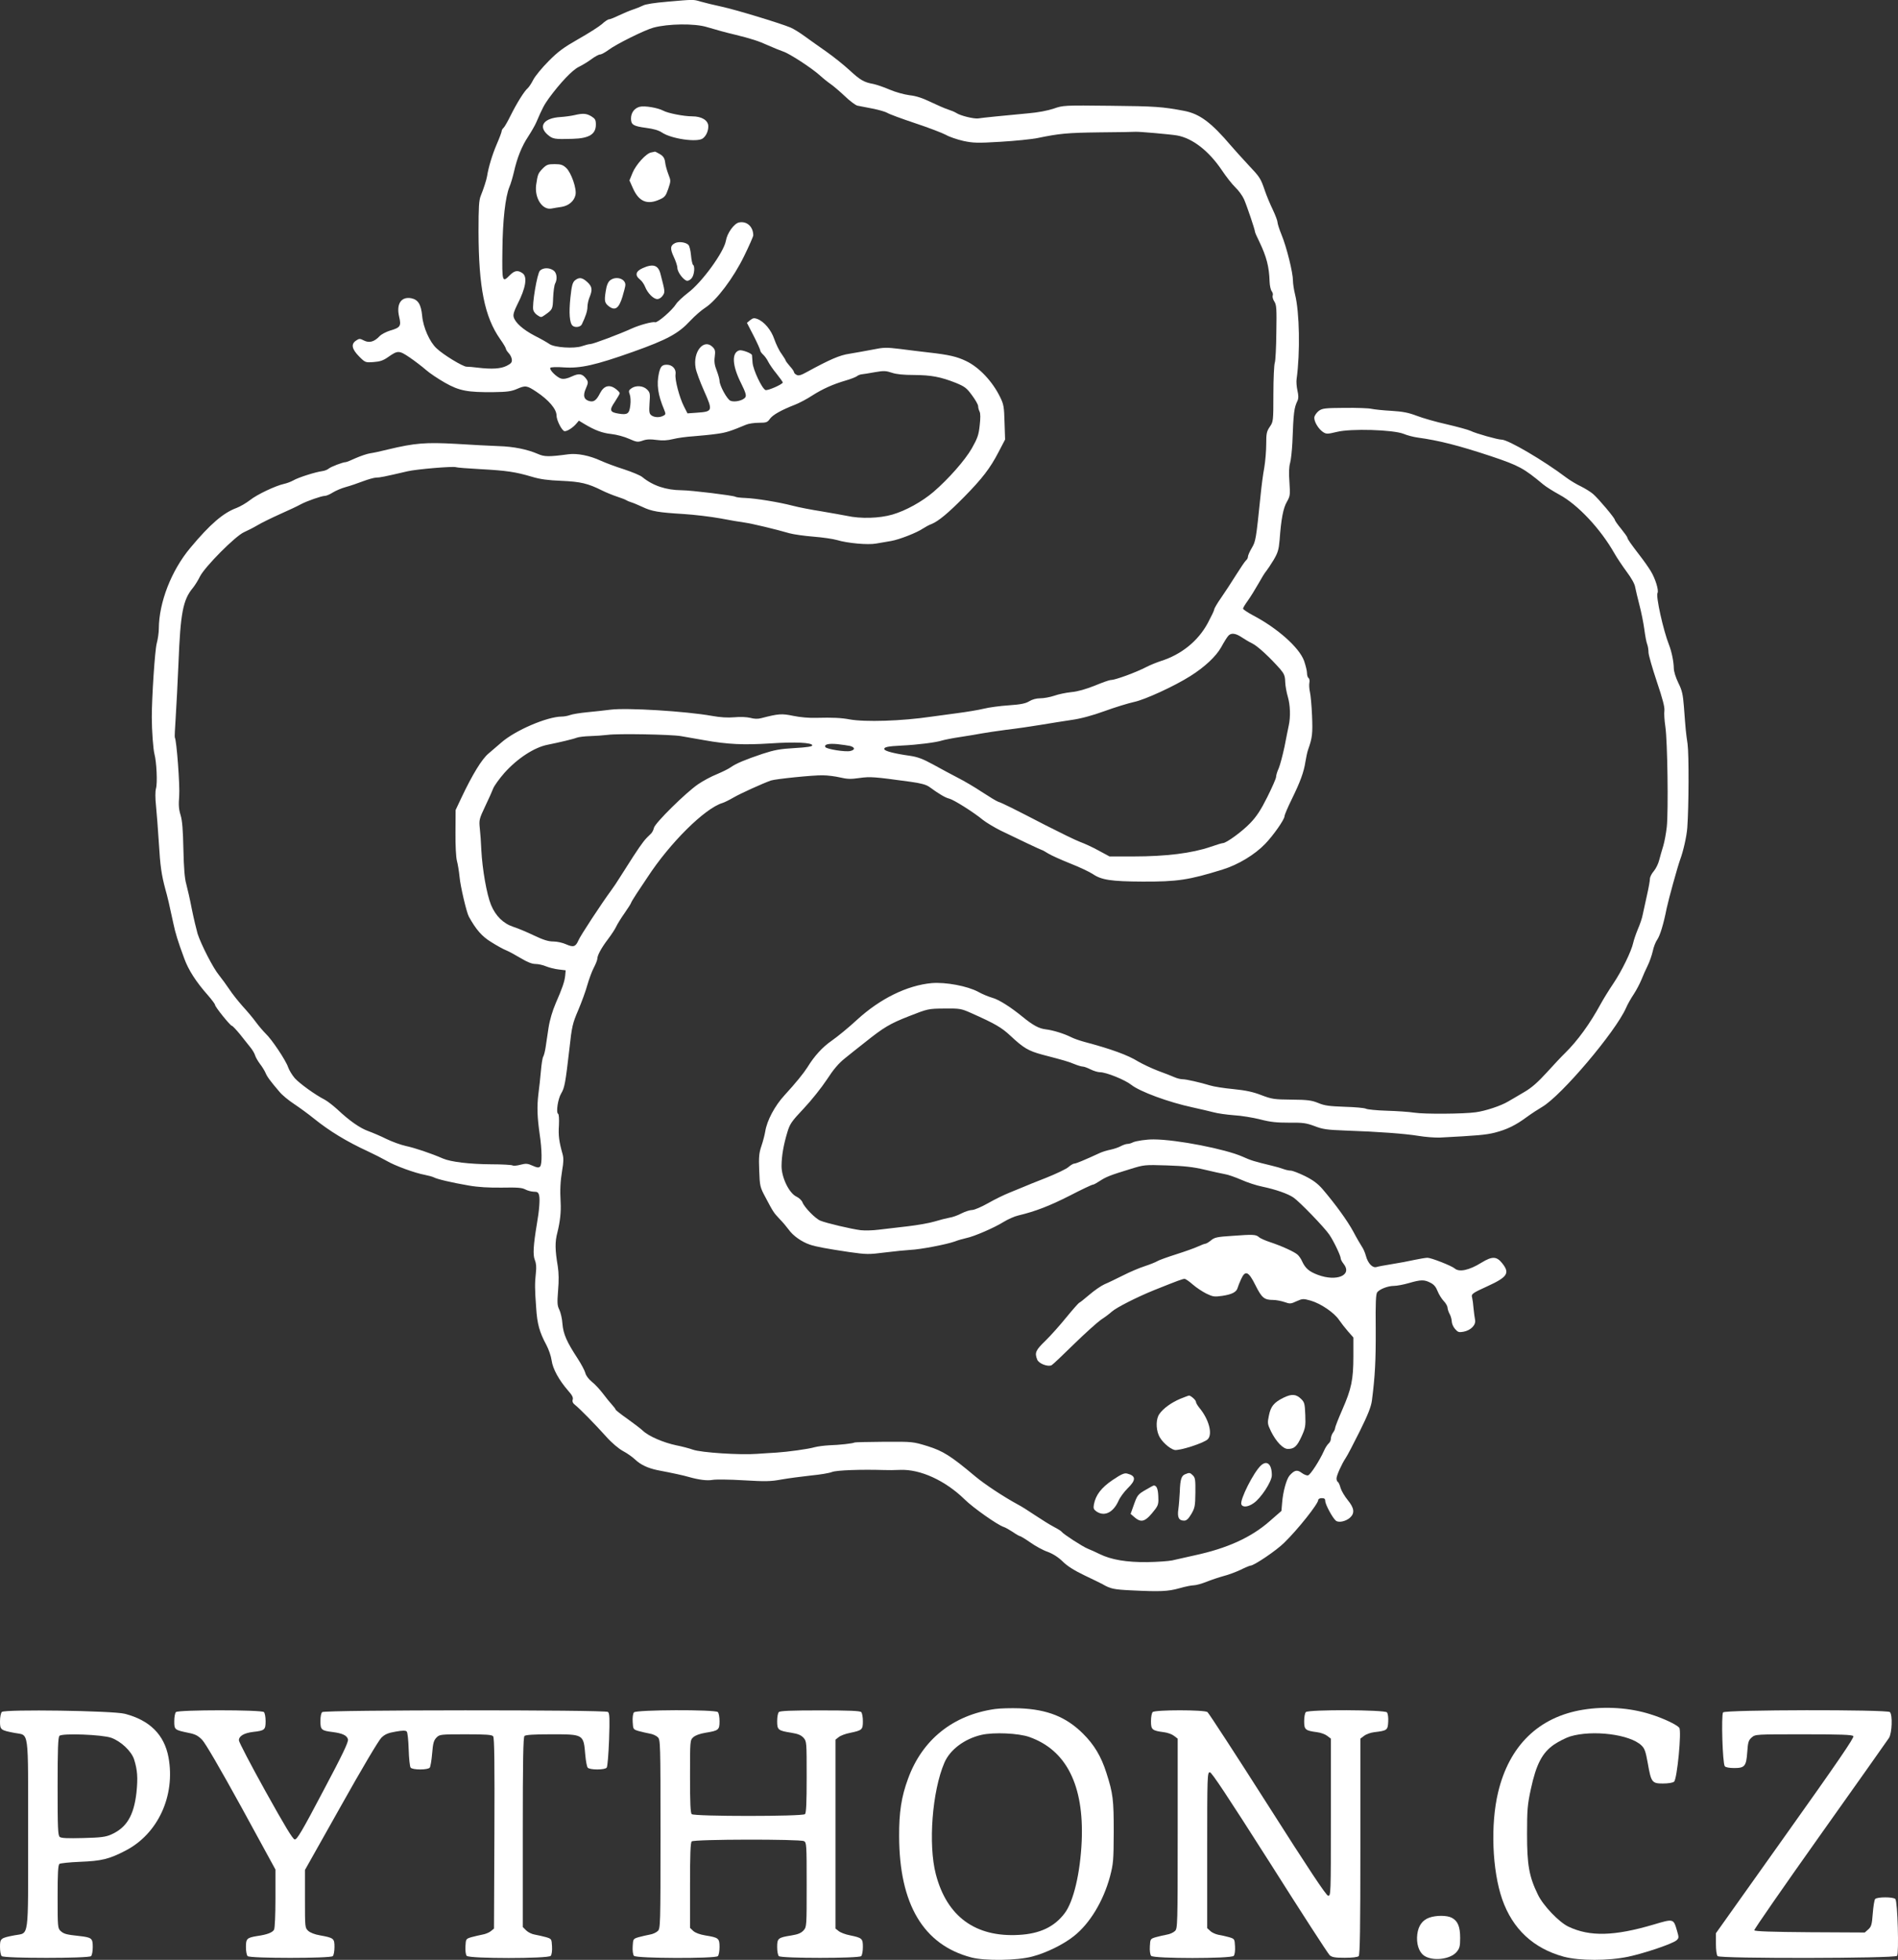 <?xml version="1.0" standalone="no"?>
<!DOCTYPE svg PUBLIC "-//W3C//DTD SVG 20010904//EN"
 "http://www.w3.org/TR/2001/REC-SVG-20010904/DTD/svg10.dtd">
<svg version="1.0" xmlns="http://www.w3.org/2000/svg"
 width="1350.555pt" height="1394.217pt" viewBox="0 0 1350.555 1394.217"
 preserveAspectRatio="xMidYMid meet">
<rect x="0" y="0" width="1350.555" height="1394.217" fill="#333333" stroke="none"/>
<g transform="translate(-144,1536.759) scale(0.1,-0.1)"
fill="#ffffff" stroke="none">
<path d="M6185 15355 c-85 -7 -152 -17 -170 -27 -16 -8 -48 -21 -70 -28 -22
-7 -67 -26 -99 -41 -33 -16 -65 -29 -73 -29 -7 0 -30 -15 -50 -34 -21 -18 -96
-66 -167 -106 -105 -60 -144 -88 -213 -158 -46 -46 -95 -106 -108 -131 -13
-26 -31 -53 -40 -61 -24 -20 -77 -105 -121 -193 -21 -43 -44 -83 -51 -89 -7
-6 -13 -16 -13 -22 0 -7 -16 -50 -36 -96 -32 -75 -58 -162 -68 -225 -4 -25
-24 -89 -45 -140 -13 -32 -16 -79 -16 -255 1 -396 43 -607 154 -765 23 -32 41
-63 41 -69 0 -5 9 -19 20 -31 11 -11 21 -32 22 -45 2 -20 -5 -29 -37 -45 -42
-21 -105 -25 -205 -13 -30 4 -67 7 -81 7 -26 1 -164 84 -212 130 -49 44 -96
150 -103 231 -8 83 -29 116 -78 126 -72 13 -107 -41 -86 -131 16 -67 9 -78
-64 -99 -28 -9 -62 -26 -75 -40 -38 -40 -73 -50 -111 -31 -29 15 -34 15 -56 0
-38 -25 -31 -60 21 -113 44 -44 45 -44 103 -40 45 3 69 11 103 35 70 49 78 49
155 -3 38 -26 90 -66 115 -88 26 -23 86 -63 135 -91 102 -58 162 -69 347 -67
95 1 127 6 164 22 62 27 71 26 139 -19 89 -59 144 -124 144 -169 0 -35 40
-112 58 -112 20 0 60 26 84 55 l17 20 38 -23 c75 -45 128 -65 193 -72 37 -4
93 -19 126 -34 54 -24 62 -25 97 -13 27 10 55 11 98 5 44 -6 77 -4 118 6 31 8
97 17 146 20 50 4 124 11 165 17 68 9 100 20 208 65 18 8 59 14 92 14 53 0 61
3 79 29 21 28 79 61 179 100 30 12 84 40 120 64 77 49 149 81 241 108 35 10
70 24 78 30 8 7 24 13 36 14 12 1 54 8 93 15 63 11 78 10 120 -4 32 -11 83
-16 158 -16 122 -1 188 -13 297 -56 63 -26 77 -36 115 -88 24 -32 44 -67 44
-78 0 -11 5 -28 10 -38 7 -13 7 -47 1 -99 -7 -68 -16 -92 -56 -163 -48 -84
-166 -218 -273 -310 -81 -69 -196 -133 -292 -161 -93 -27 -226 -31 -325 -9
-27 5 -108 20 -180 32 -71 11 -164 29 -205 40 -100 26 -261 52 -336 55 -34 1
-66 5 -72 9 -15 9 -316 46 -382 46 -111 1 -204 32 -280 94 -14 12 -73 36 -130
55 -58 18 -132 46 -165 61 -80 37 -167 54 -230 46 -141 -19 -172 -18 -217 2
-76 33 -174 53 -281 56 -56 2 -192 9 -302 16 -216 12 -293 6 -485 -40 -47 -12
-103 -24 -125 -27 -22 -3 -68 -19 -103 -34 -34 -16 -67 -29 -72 -29 -20 0
-106 -33 -121 -46 -9 -8 -30 -16 -46 -18 -47 -6 -171 -45 -206 -66 -18 -10
-48 -21 -67 -25 -59 -13 -191 -75 -241 -115 -27 -21 -70 -46 -96 -56 -95 -35
-189 -116 -329 -284 -135 -161 -223 -388 -224 -575 0 -28 -7 -75 -15 -105 -13
-47 -35 -383 -35 -525 0 -95 10 -228 19 -262 15 -56 22 -205 11 -244 -6 -21
-6 -68 0 -124 5 -49 14 -166 20 -260 10 -170 19 -231 47 -335 15 -53 27 -103
57 -244 14 -66 30 -120 77 -247 30 -82 83 -165 167 -260 28 -32 52 -64 52 -70
0 -14 109 -149 120 -149 5 0 31 -28 59 -62 27 -35 61 -76 74 -93 13 -16 28
-41 32 -55 4 -14 20 -41 34 -60 15 -19 33 -48 40 -64 12 -29 32 -56 100 -136
18 -22 65 -61 105 -87 39 -26 102 -72 140 -103 111 -89 230 -162 386 -234 41
-19 100 -49 130 -66 61 -36 202 -87 272 -100 26 -5 55 -13 65 -18 24 -13 126
-37 248 -58 69 -12 143 -16 236 -15 109 2 143 0 167 -13 17 -9 45 -16 61 -16
25 0 32 -5 37 -26 7 -27 1 -109 -16 -204 -25 -151 -29 -219 -15 -254 10 -24
13 -52 8 -93 -8 -75 -8 -114 2 -248 7 -116 24 -175 73 -266 16 -30 33 -79 37
-109 8 -60 52 -140 118 -216 28 -31 37 -49 32 -63 -4 -14 1 -26 17 -38 33 -26
141 -136 221 -225 41 -46 89 -86 120 -103 29 -15 68 -43 87 -61 39 -37 91 -61
159 -75 105 -20 188 -38 221 -48 74 -21 132 -28 171 -21 23 4 122 3 220 -3
155 -9 190 -9 271 6 51 9 145 21 208 28 63 6 131 17 150 25 32 13 209 19 370
14 25 -1 77 -1 115 1 144 6 322 -76 460 -211 61 -60 235 -182 277 -195 13 -4
42 -21 65 -36 23 -16 46 -29 50 -29 5 0 38 -20 74 -45 35 -25 91 -56 124 -67
39 -15 75 -38 107 -69 33 -33 83 -64 156 -99 59 -28 116 -56 127 -62 57 -33
80 -38 205 -44 203 -10 260 -8 342 15 41 12 87 21 102 21 15 0 56 11 91 25 35
14 89 32 122 41 32 8 86 28 120 44 34 17 66 30 71 30 25 0 185 108 240 163 96
93 242 277 242 304 0 7 11 13 25 13 19 0 25 -5 25 -21 0 -24 52 -120 75 -139
20 -17 73 -5 102 22 34 32 29 68 -17 124 -22 27 -45 66 -51 86 -5 20 -14 40
-19 43 -6 3 -10 14 -10 25 0 21 37 103 65 145 12 17 56 102 100 190 59 119 81
175 87 220 22 171 28 282 27 507 -2 192 1 251 11 263 19 23 77 45 119 45 20 0
68 9 106 20 86 25 110 25 154 2 24 -12 39 -30 50 -59 9 -23 29 -55 44 -71 15
-15 27 -37 27 -48 1 -10 7 -30 15 -44 8 -14 14 -37 15 -52 0 -15 10 -39 23
-54 21 -24 28 -26 61 -20 52 10 89 48 82 84 -3 15 -8 52 -11 82 -2 30 -7 64
-10 76 -8 26 0 32 110 82 142 65 160 93 104 163 -40 50 -71 51 -148 4 -87 -54
-158 -69 -190 -41 -22 19 -167 76 -194 76 -12 0 -54 -7 -92 -15 -39 -9 -110
-22 -160 -30 -49 -8 -100 -17 -111 -21 -28 -8 -61 27 -75 80 -6 23 -19 52 -29
66 -9 14 -37 61 -60 105 -42 78 -127 195 -219 303 -34 39 -67 64 -125 93 -43
21 -89 39 -102 39 -12 0 -35 5 -51 11 -15 6 -53 17 -83 24 -128 31 -148 37
-210 65 -120 53 -465 121 -630 122 -50 1 -129 -11 -149 -21 -11 -6 -28 -11
-38 -11 -10 0 -31 -7 -48 -16 -16 -9 -49 -20 -73 -25 -24 -5 -58 -15 -75 -23
-115 -53 -171 -76 -183 -76 -7 0 -26 -11 -42 -25 -16 -14 -88 -48 -158 -76
-71 -28 -142 -56 -159 -64 -16 -7 -61 -25 -100 -41 -38 -15 -108 -49 -155 -76
-46 -26 -97 -48 -112 -48 -16 0 -50 -11 -76 -24 -26 -14 -65 -28 -87 -31 -22
-4 -69 -16 -105 -27 -36 -11 -121 -26 -190 -34 -69 -8 -161 -19 -205 -24 -44
-6 -102 -7 -130 -4 -66 8 -248 51 -288 68 -36 15 -113 94 -127 130 -5 14 -24
32 -43 41 -53 25 -107 138 -106 220 1 72 14 147 41 237 18 60 29 77 117 170
54 57 127 149 164 205 48 74 84 116 129 152 35 28 98 79 142 113 134 107 177
133 315 187 133 52 135 53 250 54 111 1 119 0 191 -32 171 -76 217 -103 280
-162 93 -87 127 -107 226 -134 157 -41 178 -47 226 -66 26 -11 54 -19 63 -19
9 0 33 -9 55 -20 22 -11 52 -20 67 -20 44 0 178 -54 223 -90 61 -48 263 -123
435 -160 55 -12 123 -28 150 -35 28 -8 93 -17 145 -21 52 -3 137 -17 188 -30
73 -19 118 -23 205 -23 98 1 120 -2 180 -24 59 -23 88 -27 220 -32 235 -8 423
-22 521 -38 48 -8 116 -13 150 -12 269 14 328 19 392 35 86 22 148 52 229 112
33 24 82 56 108 71 137 80 521 533 597 704 11 26 36 70 55 98 19 29 43 75 55
104 11 28 31 73 44 99 13 26 29 72 36 102 6 30 21 68 32 83 20 29 45 110 67
222 15 70 77 294 96 347 22 58 47 168 51 228 11 150 12 522 2 595 -12 83 -13
90 -26 265 -7 88 -13 116 -40 170 -19 40 -32 81 -32 105 -1 47 -15 116 -34
165 -41 103 -95 348 -82 369 11 18 -16 104 -48 156 -17 28 -51 76 -76 108 -66
86 -90 120 -90 129 0 5 -20 33 -45 64 -25 30 -45 59 -45 64 0 12 -113 147
-154 183 -17 15 -56 39 -86 54 -30 14 -77 42 -105 63 -160 121 -414 270 -460
270 -28 0 -184 44 -220 62 -16 8 -93 29 -170 47 -77 17 -174 45 -215 61 -58
22 -98 30 -180 35 -58 3 -121 10 -140 14 -19 5 -106 8 -192 7 -142 -1 -159 -3
-185 -22 -15 -12 -29 -32 -31 -45 -3 -29 28 -82 62 -105 24 -15 31 -15 98 1
99 25 401 16 476 -14 26 -11 70 -22 98 -26 154 -21 294 -57 524 -133 199 -67
232 -85 370 -200 19 -16 71 -49 115 -73 132 -71 294 -244 393 -419 17 -30 56
-88 86 -129 34 -45 58 -88 61 -110 4 -20 17 -76 30 -126 13 -49 29 -128 35
-173 6 -46 15 -95 21 -109 5 -13 9 -39 9 -57 0 -17 27 -111 59 -207 42 -124
57 -183 54 -207 -3 -17 0 -69 7 -115 15 -99 22 -600 10 -712 -5 -44 -16 -105
-25 -135 -10 -30 -22 -76 -29 -101 -6 -25 -23 -60 -38 -78 -16 -18 -28 -43
-28 -55 0 -13 -9 -65 -21 -117 -11 -52 -25 -113 -30 -137 -4 -24 -20 -71 -35
-105 -14 -34 -29 -78 -33 -97 -13 -60 -82 -201 -140 -287 -31 -46 -72 -112
-91 -147 -76 -140 -165 -263 -255 -351 -23 -22 -81 -84 -129 -137 -64 -70
-108 -109 -160 -139 -39 -23 -91 -54 -116 -68 -50 -30 -161 -67 -230 -76 -84
-12 -365 -14 -435 -3 -38 6 -128 12 -198 14 -71 2 -137 9 -147 14 -11 6 -79
12 -152 14 -110 4 -143 8 -188 27 -47 19 -75 23 -190 24 -125 1 -141 4 -215
32 -59 23 -111 34 -200 43 -66 6 -140 18 -165 26 -69 21 -169 44 -195 44 -14
0 -39 6 -57 14 -18 8 -71 29 -118 46 -47 18 -110 48 -141 66 -74 46 -192 89
-384 140 -33 9 -76 24 -95 34 -50 25 -128 49 -179 55 -49 6 -90 28 -166 90
-87 71 -170 123 -216 135 -24 7 -69 25 -99 42 -76 41 -230 70 -330 62 -175
-16 -367 -110 -532 -261 -58 -54 -139 -120 -179 -148 -67 -46 -125 -110 -174
-190 -26 -41 -83 -112 -164 -200 -68 -74 -124 -179 -136 -256 -4 -24 -16 -71
-27 -103 -17 -50 -20 -77 -16 -175 4 -112 6 -119 44 -190 56 -106 58 -109 101
-155 22 -22 51 -57 65 -76 31 -44 93 -87 149 -106 41 -15 126 -30 279 -53 128
-18 140 -18 259 -3 64 8 144 16 178 18 71 3 255 38 317 60 22 9 59 19 81 24
55 11 199 73 266 115 31 19 78 40 105 46 121 29 220 67 364 140 85 44 159 79
166 79 6 0 28 12 49 26 44 29 73 41 214 84 103 32 104 32 265 27 121 -4 187
-11 266 -30 58 -14 123 -28 145 -32 22 -3 75 -22 117 -40 42 -19 109 -41 150
-49 95 -20 181 -50 221 -77 43 -29 222 -214 256 -265 31 -45 81 -150 81 -169
0 -7 9 -24 21 -39 63 -80 -50 -128 -185 -77 -61 23 -88 46 -111 96 -7 17 -22
38 -32 47 -23 21 -116 63 -198 90 -33 11 -67 26 -76 34 -22 20 -41 21 -189 10
-110 -7 -128 -11 -153 -32 -16 -13 -34 -24 -40 -24 -6 0 -29 -9 -51 -19 -23
-11 -93 -36 -156 -56 -63 -20 -124 -42 -135 -49 -11 -7 -51 -23 -90 -36 -38
-12 -108 -42 -155 -66 -47 -23 -105 -52 -130 -62 -25 -11 -74 -45 -110 -76
-36 -31 -68 -56 -71 -56 -3 0 -44 -46 -90 -102 -46 -57 -114 -133 -151 -169
-69 -67 -77 -84 -58 -133 11 -29 77 -54 103 -40 9 5 81 73 159 150 79 77 166
155 193 174 28 18 61 43 75 56 33 30 181 105 305 155 170 68 200 79 214 79 7
0 33 -18 58 -40 25 -22 69 -51 97 -65 46 -22 57 -24 112 -16 69 10 102 27 110
56 3 11 14 39 25 63 30 66 53 56 103 -45 44 -88 62 -103 125 -103 21 0 57 -7
81 -15 39 -14 45 -13 86 6 43 19 47 19 101 4 72 -21 167 -86 201 -137 15 -22
44 -59 65 -83 l37 -42 0 -134 c0 -166 -14 -232 -79 -380 -28 -64 -51 -123 -51
-130 0 -8 -7 -23 -15 -33 -8 -11 -15 -30 -15 -42 0 -12 -7 -28 -16 -35 -9 -8
-25 -32 -34 -54 -30 -67 -96 -170 -113 -173 -9 -2 -29 6 -45 18 -32 24 -51 20
-86 -19 -22 -25 -47 -115 -53 -194 l-5 -58 -86 -75 c-132 -115 -300 -191 -532
-241 -63 -14 -135 -30 -160 -36 -25 -5 -103 -11 -175 -12 -147 -2 -259 17
-340 57 -27 13 -65 31 -84 38 -38 15 -176 105 -186 120 -4 6 -28 21 -55 35
-27 14 -85 50 -130 80 -45 30 -102 67 -128 80 -101 55 -235 143 -304 201 -173
145 -227 179 -338 214 -105 32 -105 32 -309 31 -112 -1 -206 -3 -210 -5 -11
-7 -109 -18 -181 -20 -36 -2 -83 -8 -105 -14 -44 -13 -192 -33 -270 -38 -27
-1 -90 -6 -140 -9 -119 -9 -397 9 -455 30 -25 9 -78 23 -119 31 -90 19 -195
64 -236 103 -16 15 -67 54 -112 86 -46 32 -83 62 -83 65 0 4 -11 19 -25 34
-14 15 -43 51 -65 80 -22 29 -57 67 -79 84 -23 19 -42 44 -46 62 -4 16 -28 62
-54 102 -78 119 -103 175 -109 248 -2 36 -13 81 -22 100 -15 30 -16 48 -9 138
6 69 5 124 -2 170 -20 119 -21 174 -3 242 19 76 27 146 23 215 -5 87 -2 148
11 227 10 57 11 86 3 115 -25 89 -31 132 -26 205 2 46 0 79 -6 82 -16 10 -1
107 22 145 24 40 30 71 58 313 18 166 23 185 64 281 24 57 53 136 64 177 12
41 32 97 46 123 14 27 25 55 25 63 0 25 28 77 75 139 25 33 52 74 60 92 8 17
35 61 60 96 25 36 45 68 45 71 0 3 17 32 38 64 21 31 56 84 78 117 161 247
409 492 534 530 14 4 50 22 81 40 48 28 205 99 264 120 32 11 304 39 370 37
33 0 88 -7 122 -15 50 -12 78 -13 139 -4 78 11 107 8 363 -27 74 -10 112 -21
133 -36 67 -49 115 -78 143 -84 32 -8 175 -98 240 -152 23 -18 79 -52 125 -75
123 -60 290 -139 295 -139 3 0 22 -11 43 -24 21 -13 92 -45 157 -71 66 -26
138 -60 162 -76 60 -41 129 -52 353 -53 247 -1 329 11 570 86 110 34 228 105
303 183 57 59 137 173 137 196 0 9 23 63 51 120 61 124 87 195 98 269 5 30 13
69 19 85 30 84 33 115 28 240 -3 72 -10 148 -15 169 -5 22 -7 52 -4 67 3 14 0
30 -6 33 -6 4 -11 20 -11 36 0 16 -10 55 -21 87 -35 95 -190 232 -363 323 -39
21 -71 42 -71 48 0 6 16 32 35 58 19 27 52 80 74 119 21 38 46 79 56 90 9 11
33 47 53 80 30 51 36 73 42 140 11 152 26 229 52 273 23 41 24 48 18 140 -5
66 -3 110 5 137 6 22 13 87 16 145 8 216 12 246 37 298 7 16 7 36 -1 71 -6 27
-9 64 -6 82 26 188 21 474 -11 602 -8 32 -15 77 -15 99 0 56 -45 238 -81 325
-16 39 -29 80 -29 90 0 10 -15 50 -33 88 -19 39 -44 99 -56 134 -31 91 -35 97
-120 187 -42 45 -96 105 -121 134 -142 167 -224 228 -335 249 -152 29 -208 33
-521 36 -334 4 -339 3 -406 -20 -41 -14 -112 -28 -185 -34 -163 -15 -323 -31
-353 -36 -30 -4 -125 19 -154 38 -12 8 -39 19 -61 26 -22 7 -77 31 -123 53
-58 28 -103 43 -150 48 -38 5 -100 22 -142 40 -41 18 -93 35 -115 40 -67 12
-93 27 -169 97 -41 38 -115 97 -166 133 -51 36 -121 85 -155 110 -34 25 -79
53 -101 62 -78 32 -391 127 -489 148 -55 12 -122 28 -149 36 -54 16 -46 16
-241 -1z m285 -180 c67 -20 140 -40 200 -54 114 -28 170 -46 235 -76 39 -17
87 -37 108 -44 46 -15 202 -117 260 -169 23 -21 58 -49 77 -62 19 -13 65 -52
101 -86 36 -35 77 -65 90 -68 13 -3 62 -12 108 -21 46 -9 93 -23 106 -31 12
-8 101 -41 197 -73 97 -32 195 -70 219 -83 24 -14 80 -33 124 -43 71 -15 100
-16 265 -6 102 6 219 18 260 26 160 33 213 38 445 41 132 1 247 3 255 4 22 2
249 -18 295 -26 109 -19 226 -109 319 -247 30 -45 73 -100 96 -122 23 -22 51
-60 62 -85 21 -48 78 -217 78 -231 0 -5 14 -37 31 -71 51 -106 70 -178 73
-284 1 -29 8 -59 15 -68 7 -9 11 -23 7 -31 -3 -9 2 -28 12 -43 15 -23 17 -50
14 -219 -1 -106 -6 -203 -11 -216 -5 -13 -10 -113 -10 -222 0 -195 -1 -198
-26 -234 -22 -33 -25 -47 -25 -122 0 -46 -6 -122 -14 -169 -9 -47 -20 -134
-26 -195 -33 -321 -35 -328 -63 -376 -15 -25 -27 -53 -27 -61 0 -9 -6 -21 -14
-27 -7 -6 -39 -53 -71 -104 -31 -50 -79 -123 -106 -162 -27 -38 -49 -76 -49
-83 0 -7 -21 -50 -46 -97 -69 -128 -188 -224 -334 -270 -30 -10 -75 -28 -100
-41 -79 -41 -224 -94 -257 -94 -9 0 -60 -18 -113 -40 -63 -25 -121 -42 -166
-46 -38 -4 -93 -15 -123 -26 -30 -10 -74 -18 -99 -18 -28 0 -57 -8 -78 -21
-26 -16 -60 -23 -146 -29 -62 -4 -142 -15 -178 -24 -36 -9 -121 -23 -190 -32
-69 -9 -152 -20 -185 -25 -210 -31 -470 -39 -580 -19 -59 11 -120 14 -235 11
-51 -2 -117 4 -165 14 -82 17 -104 16 -227 -16 -26 -7 -51 -6 -80 2 -26 6 -70
8 -113 4 -47 -4 -99 -1 -160 10 -185 33 -605 59 -721 44 -38 -5 -112 -13 -164
-18 -52 -5 -108 -14 -123 -20 -16 -6 -43 -11 -60 -11 -105 -1 -331 -98 -430
-185 -25 -22 -66 -57 -91 -78 -47 -39 -114 -148 -194 -317 l-40 -85 -1 -160
c-1 -92 4 -177 10 -200 6 -22 15 -74 19 -115 6 -68 50 -254 66 -283 51 -92 93
-141 159 -181 38 -24 86 -51 107 -59 20 -8 67 -34 104 -56 47 -28 79 -41 105
-41 20 0 54 -8 75 -17 22 -9 62 -19 89 -22 l50 -6 -3 -35 c-4 -44 -21 -93 -68
-200 -23 -54 -42 -117 -51 -175 -7 -49 -17 -112 -21 -140 -4 -27 -12 -57 -17
-65 -5 -8 -12 -53 -16 -100 -4 -47 -12 -121 -18 -165 -11 -92 -8 -165 9 -285
17 -111 18 -216 3 -231 -10 -10 -22 -8 -53 6 -36 16 -47 17 -86 7 -25 -7 -51
-9 -57 -5 -6 4 -75 8 -152 8 -155 1 -287 17 -343 41 -90 39 -202 76 -263 89
-37 8 -100 31 -141 51 -40 20 -97 44 -127 55 -59 21 -134 73 -221 155 -31 28
-71 59 -90 69 -67 34 -176 113 -212 152 -19 22 -41 58 -48 79 -16 48 -116 198
-160 239 -17 17 -48 53 -68 80 -20 28 -63 79 -96 115 -32 36 -75 90 -95 121
-20 30 -53 75 -73 100 -41 49 -127 217 -152 294 -8 28 -27 106 -41 175 -13 69
-32 150 -40 180 -11 38 -17 113 -20 245 -3 139 -8 205 -20 244 -13 41 -15 73
-10 135 6 71 -18 397 -31 417 -2 4 1 67 6 140 5 74 14 249 20 389 14 358 32
451 103 536 13 16 36 52 50 81 36 70 252 288 314 315 25 11 68 33 95 49 28 17
100 52 162 80 61 27 127 58 146 69 45 24 149 60 172 60 10 0 36 11 56 24 21
13 63 31 93 39 30 8 85 27 122 41 37 14 80 26 94 26 25 0 56 6 223 45 64 15
324 37 345 29 6 -3 85 -9 176 -14 182 -10 246 -19 364 -54 59 -18 115 -25 210
-29 136 -6 188 -18 290 -69 28 -14 75 -33 105 -43 30 -10 60 -21 65 -25 6 -4
21 -11 35 -15 14 -4 50 -19 80 -33 67 -32 113 -40 295 -51 77 -5 194 -19 260
-31 66 -13 145 -26 175 -30 55 -8 218 -47 318 -76 29 -8 106 -19 170 -24 64
-5 140 -16 167 -24 76 -23 222 -36 280 -25 28 5 75 13 105 18 59 10 184 59
228 89 15 10 42 25 61 32 49 20 120 79 233 194 126 128 184 203 243 317 l47
90 -4 122 c-3 110 -6 128 -31 179 -55 113 -150 213 -242 257 -66 32 -123 45
-265 61 -52 6 -144 17 -204 25 -100 12 -117 12 -200 -5 -50 -9 -123 -23 -162
-29 -69 -10 -138 -40 -303 -130 -41 -23 -59 -28 -73 -20 -10 5 -18 14 -18 19
0 5 -13 25 -30 43 -16 19 -30 37 -30 41 0 3 -13 24 -29 47 -17 22 -39 69 -51
103 -22 66 -72 126 -122 145 -22 8 -31 6 -50 -9 l-23 -19 48 -93 c26 -51 47
-98 47 -104 0 -6 9 -19 21 -30 11 -10 27 -32 35 -49 8 -16 34 -55 59 -85 24
-30 44 -58 45 -63 0 -13 -107 -60 -123 -54 -25 10 -88 143 -92 195 -2 26 -4
50 -4 53 -2 14 -73 40 -91 34 -55 -17 -50 -108 13 -233 32 -65 39 -87 31 -100
-15 -24 -78 -38 -107 -25 -24 11 -77 108 -77 142 0 11 -9 43 -20 72 -15 38
-19 63 -14 99 5 40 3 51 -15 69 -63 63 -142 -34 -121 -149 4 -25 31 -98 60
-163 63 -142 62 -147 -48 -155 l-70 -5 -25 49 c-33 65 -66 192 -60 229 6 37
-23 68 -62 68 -34 0 -45 -12 -56 -59 -18 -81 -8 -154 37 -261 12 -30 12 -34
-6 -43 -26 -14 -63 -13 -85 3 -15 12 -17 24 -13 87 5 67 4 75 -18 97 -27 27
-79 31 -111 8 -19 -13 -21 -20 -12 -43 6 -15 8 -50 4 -79 -7 -59 -20 -68 -82
-58 -64 10 -69 24 -28 84 19 29 35 57 35 61 0 5 -12 18 -26 29 -46 36 -86 26
-114 -28 -25 -50 -44 -65 -75 -57 -40 10 -49 39 -26 90 17 39 17 47 5 65 -29
41 -52 45 -104 21 -34 -16 -57 -20 -76 -16 -31 8 -87 63 -78 77 3 5 45 7 97 3
118 -8 224 16 492 111 244 87 323 130 407 221 32 34 80 76 107 93 80 52 200
211 276 367 36 73 65 140 65 147 0 62 -46 104 -102 92 -35 -8 -84 -76 -93
-131 -14 -80 -171 -296 -269 -369 -36 -28 -75 -64 -85 -80 -27 -44 -133 -136
-150 -130 -16 6 -107 -18 -167 -45 -85 -39 -274 -110 -293 -110 -10 0 -37 -7
-60 -15 -55 -19 -195 -10 -231 15 -14 10 -61 37 -105 59 -84 44 -140 94 -150
134 -5 17 4 44 26 88 60 117 74 198 37 223 -33 23 -56 20 -90 -14 -54 -55 -56
-51 -53 178 2 214 21 379 50 450 9 20 23 68 32 106 23 102 56 184 102 253 22
34 48 79 57 100 44 102 55 123 90 172 80 109 167 201 213 223 25 12 66 37 90
55 24 18 52 33 61 33 9 0 37 15 61 33 53 40 256 141 319 158 104 28 293 31
380 4z m3804 -4340 c21 -14 56 -35 79 -46 39 -20 125 -100 197 -182 27 -32 34
-47 35 -90 1 -29 10 -77 19 -107 17 -59 20 -142 6 -205 -5 -22 -18 -89 -30
-150 -13 -60 -31 -129 -41 -153 -11 -23 -19 -51 -19 -62 0 -10 -28 -74 -62
-142 -46 -92 -76 -138 -121 -185 -57 -60 -171 -143 -195 -143 -6 0 -47 -12
-89 -27 -132 -45 -315 -68 -548 -68 l-170 0 -76 41 c-41 23 -102 51 -135 63
-32 12 -142 66 -244 118 -226 117 -308 158 -337 167 -12 4 -63 35 -115 69 -51
34 -129 80 -173 102 -44 23 -123 65 -175 94 -73 40 -111 54 -165 62 -108 15
-178 33 -182 46 -6 16 24 22 127 27 106 5 243 22 284 36 17 5 76 17 131 25 55
8 123 20 150 25 28 5 106 17 175 26 69 8 179 24 245 35 66 11 165 27 220 35
65 9 147 31 235 63 74 27 169 56 210 65 77 16 286 112 400 184 103 65 183 140
220 206 19 35 41 70 49 79 19 24 52 21 95 -8z m-3989 -704 c28 -5 102 -18 166
-29 167 -30 282 -35 469 -23 178 12 300 6 300 -14 0 -8 -38 -14 -125 -19 -104
-6 -143 -13 -229 -41 -125 -42 -189 -69 -227 -96 -15 -11 -60 -33 -98 -49 -38
-15 -98 -47 -133 -71 -88 -60 -308 -277 -315 -311 -3 -15 -13 -34 -22 -42 -43
-40 -58 -59 -125 -161 -39 -61 -84 -131 -99 -155 -15 -25 -41 -63 -57 -85 -70
-95 -221 -325 -234 -357 -20 -46 -36 -51 -88 -28 -24 11 -64 20 -91 20 -35 0
-71 11 -140 44 -50 24 -115 51 -144 60 -72 24 -126 77 -159 156 -31 76 -62
254 -69 390 -2 52 -7 122 -11 156 -6 58 -4 66 38 155 25 52 51 110 58 129 8
19 43 68 79 109 93 104 214 183 310 201 79 16 178 39 206 50 14 5 56 10 93 11
37 1 94 5 127 9 71 10 449 3 520 -9z m1204 -70 c36 -10 37 -28 1 -36 -34 -8
-168 13 -177 28 -11 19 23 27 86 21 36 -4 76 -10 90 -13z"/>
<path d="M5992 14608 c-38 -10 -62 -42 -62 -84 0 -44 17 -54 107 -66 53 -7 89
-17 113 -33 66 -45 252 -72 291 -42 24 18 39 52 39 86 0 42 -46 71 -115 71
-59 0 -172 22 -205 40 -39 21 -134 37 -168 28z"/>
<path d="M5525 14548 c-22 -5 -66 -11 -97 -13 -117 -7 -160 -64 -93 -124 38
-33 49 -35 180 -31 117 3 165 33 165 101 0 34 -5 42 -32 59 -35 21 -60 23
-123 8z"/>
<path d="M6073 14283 c-36 -7 -108 -87 -132 -145 l-22 -54 25 -56 c42 -95 102
-120 191 -79 36 16 43 26 60 75 19 56 19 58 1 104 -10 26 -21 64 -23 85 -4 30
-13 43 -37 58 -17 10 -33 18 -36 18 -3 -1 -15 -4 -27 -6z"/>
<path d="M5301 14168 c-32 -33 -35 -41 -46 -116 -12 -94 44 -180 109 -168 17
3 50 9 73 12 49 8 89 41 98 85 10 43 -30 158 -66 192 -24 22 -38 27 -83 27
-47 0 -57 -4 -85 -32z"/>
<path d="M6243 13638 c-34 -17 -36 -40 -8 -99 14 -30 25 -64 25 -77 0 -31 47
-92 71 -92 10 0 25 10 33 22 17 24 22 83 7 92 -4 3 -11 33 -14 67 -3 34 -11
68 -19 75 -19 19 -69 25 -95 12z"/>
<path d="M6013 13460 c-50 -22 -57 -51 -19 -81 13 -10 29 -33 36 -51 18 -46
60 -88 87 -88 13 0 29 10 39 25 17 26 17 26 -17 157 -16 60 -53 71 -126 38z"/>
<path d="M5282 13442 c-20 -20 -58 -246 -47 -281 3 -12 17 -29 31 -37 22 -15
26 -15 47 0 60 42 60 42 63 126 2 44 8 89 14 100 18 33 12 78 -12 94 -30 21
-74 20 -96 -2z"/>
<path d="M5531 13373 c-17 -15 -23 -37 -32 -121 -12 -112 -6 -184 16 -202 18
-15 56 -9 65 10 27 56 40 95 40 124 0 19 7 50 15 69 22 53 19 76 -16 108 -36
33 -58 36 -88 12z"/>
<path d="M5781 13373 c-15 -12 -25 -37 -31 -78 -11 -70 -8 -84 26 -109 42 -30
68 -11 93 70 11 37 21 75 21 85 0 45 -68 65 -109 32z"/>
<path d="M10574 5425 c-69 -34 -92 -62 -105 -128 -11 -53 -10 -60 15 -112 37
-74 86 -125 120 -125 45 0 65 18 97 88 28 61 30 75 27 154 -3 78 -6 90 -28
112 -37 37 -68 39 -126 11z"/>
<path d="M9839 5417 c-64 -27 -121 -68 -149 -108 -24 -33 -26 -101 -5 -151 17
-42 75 -95 112 -105 33 -8 214 50 238 77 35 38 6 143 -61 223 -13 16 -24 35
-24 42 0 13 -37 45 -50 45 -3 0 -30 -11 -61 -23z"/>
<path d="M10413 4943 c-52 -47 -152 -245 -140 -277 9 -23 47 -20 87 8 52 35
130 154 130 199 0 78 -34 109 -77 70z"/>
<path d="M9357 4839 c-80 -54 -120 -106 -133 -173 -5 -28 -2 -36 17 -50 57
-40 121 -9 159 77 10 23 39 62 64 87 61 59 60 89 -4 105 -20 5 -42 -5 -103
-46z"/>
<path d="M9873 4880 c-27 -11 -35 -37 -38 -125 -2 -38 -6 -94 -10 -122 -9 -60
3 -83 41 -83 17 0 30 12 51 47 25 43 28 57 29 152 1 89 -1 106 -17 122 -21 21
-25 22 -56 9z"/>
<path d="M9592 4769 c-57 -33 -60 -38 -88 -118 l-19 -53 28 -24 c50 -43 79
-32 147 57 21 28 25 42 22 93 -2 52 -12 76 -32 76 -3 0 -29 -14 -58 -31z"/>
<path d="M8521 3210 c-299 -42 -519 -218 -620 -497 -47 -127 -64 -238 -63
-408 1 -483 172 -772 512 -862 97 -26 328 -23 435 6 100 26 222 86 296 145
113 89 209 247 257 423 24 92 26 112 27 318 0 232 -5 273 -52 420 -37 117 -87
201 -167 280 -120 119 -253 172 -451 180 -60 2 -139 0 -174 -5z m243 -199
c264 -93 390 -344 373 -741 -10 -226 -58 -431 -122 -514 -73 -96 -176 -145
-325 -153 -309 -18 -513 131 -591 432 -55 211 -26 591 61 793 40 93 143 170
264 198 88 20 263 12 340 -15z"/>
<path d="M12705 3205 c-316 -51 -526 -256 -605 -588 -55 -229 -42 -555 29
-760 74 -212 222 -350 438 -409 112 -30 319 -30 460 0 120 26 317 93 343 117
17 16 17 20 3 68 -25 86 -24 86 -165 44 -281 -83 -455 -88 -608 -15 -67 32
-180 150 -217 228 -63 129 -77 212 -77 430 0 173 3 209 27 320 38 177 81 259
165 317 34 23 86 49 115 58 160 48 425 15 507 -64 23 -22 30 -43 45 -126 24
-137 30 -145 108 -145 36 0 70 5 79 13 22 17 55 362 37 384 -20 23 -115 68
-206 96 -145 46 -319 58 -478 32z"/>
<path d="M1453 3189 c-7 -7 -13 -37 -13 -66 0 -61 4 -64 103 -83 106 -21 97
47 97 -720 0 -767 9 -699 -97 -720 -99 -19 -103 -22 -103 -83 0 -29 5 -58 12
-65 17 -17 619 -17 636 0 7 7 12 36 12 65 0 62 -7 68 -95 78 -94 10 -111 15
-134 36 -20 19 -21 28 -21 243 0 167 3 226 13 234 6 5 73 12 147 15 153 6 207
19 324 80 230 119 355 390 305 663 -30 161 -133 264 -311 310 -85 22 -855 33
-875 13z m779 -184 c69 -25 143 -95 162 -153 24 -76 28 -131 17 -237 -19 -164
-70 -249 -180 -298 -38 -17 -73 -22 -199 -25 -112 -3 -156 -1 -167 8 -13 11
-15 63 -15 359 0 264 3 350 13 360 19 20 306 9 369 -14z"/>
<path d="M2692 3188 c-7 -7 -12 -36 -12 -65 0 -61 2 -62 103 -83 46 -9 67 -20
95 -49 23 -23 127 -202 280 -480 l242 -443 0 -205 c0 -116 -4 -212 -10 -223
-11 -20 -49 -35 -120 -45 -73 -12 -80 -19 -80 -78 0 -29 5 -58 12 -65 17 -17
589 -17 606 0 7 7 12 36 12 65 0 61 -5 65 -104 83 -36 6 -69 19 -83 32 -23 21
-23 25 -23 227 l0 206 256 455 c150 268 269 468 288 486 26 25 48 34 101 43
49 9 71 9 79 1 6 -6 12 -60 14 -128 2 -64 8 -123 14 -129 6 -8 34 -13 68 -13
34 0 62 5 68 13 5 6 13 52 17 101 6 75 12 93 31 113 22 22 28 23 207 23 146 0
187 -3 196 -14 9 -10 11 -190 9 -691 l-3 -677 -23 -19 c-13 -10 -40 -21 -60
-24 -20 -4 -55 -12 -77 -18 -40 -12 -40 -13 -43 -65 -2 -31 2 -60 9 -68 17
-21 581 -21 598 0 7 8 11 37 9 68 -3 52 -3 53 -43 65 -22 6 -57 14 -79 18 -21
3 -49 17 -62 30 l-24 24 0 674 c0 510 3 676 12 685 8 8 64 12 185 12 239 0
235 2 248 -150 4 -41 11 -81 17 -87 6 -8 34 -13 68 -13 34 0 62 5 67 13 6 6
13 96 17 198 5 151 4 189 -8 198 -18 16 -2014 15 -2033 -1 -8 -6 -13 -32 -13
-64 0 -62 7 -68 88 -78 69 -9 101 -24 108 -52 5 -18 -40 -111 -177 -369 -152
-289 -186 -345 -202 -343 -14 2 -70 95 -208 343 -104 187 -189 350 -189 362 0
31 37 52 101 60 82 9 89 15 89 76 0 29 -5 58 -12 65 -17 17 -609 17 -626 0z"/>
<path d="M5951 3186 c-7 -8 -11 -37 -9 -68 3 -52 3 -53 43 -65 22 -6 57 -14
78 -18 21 -3 47 -15 58 -26 18 -18 19 -39 19 -689 0 -650 -1 -671 -19 -689
-11 -11 -37 -23 -58 -26 -21 -4 -56 -12 -78 -18 -40 -12 -40 -13 -43 -65 -2
-31 2 -60 9 -68 16 -19 578 -21 597 -2 7 7 12 36 12 65 0 62 -7 67 -100 82
-41 7 -71 18 -87 32 l-23 22 0 302 c0 221 3 304 12 313 16 16 769 17 799 2 18
-10 19 -24 19 -310 0 -296 0 -299 -22 -325 -18 -19 -38 -28 -87 -36 -94 -15
-101 -20 -101 -82 0 -29 5 -58 12 -65 17 -17 569 -17 586 0 7 7 12 36 12 65 0
60 -5 65 -92 83 -32 6 -68 20 -80 30 l-23 18 0 672 0 672 23 18 c12 10 48 24
80 30 87 18 92 23 92 83 0 29 -5 58 -12 65 -9 9 -88 12 -293 12 -205 0 -284
-3 -293 -12 -7 -7 -12 -36 -12 -65 0 -62 7 -67 101 -82 49 -8 69 -17 87 -36
22 -26 22 -31 22 -279 0 -183 -3 -255 -12 -264 -17 -17 -789 -17 -806 0 -9 9
-12 82 -12 268 0 256 0 257 23 279 16 14 46 25 87 32 93 15 100 20 100 82 0
29 -5 58 -12 65 -19 19 -581 17 -597 -2z"/>
<path d="M9642 3188 c-7 -7 -12 -36 -12 -65 0 -60 8 -67 92 -78 26 -3 58 -15
72 -26 l26 -20 0 -675 c0 -654 -1 -675 -19 -693 -11 -11 -37 -23 -58 -26 -21
-4 -56 -12 -78 -18 -40 -12 -40 -13 -43 -65 -2 -31 2 -60 9 -68 17 -21 571
-21 588 0 7 8 11 37 9 68 -3 52 -3 53 -43 65 -22 6 -56 14 -76 17 -19 4 -45
15 -57 27 l-22 20 0 554 c0 533 1 555 19 555 13 0 126 -171 426 -642 224 -354
416 -651 427 -660 16 -14 39 -18 107 -18 54 0 92 5 99 12 9 9 12 196 12 779
l0 768 26 20 c14 11 46 23 72 26 92 11 97 14 100 74 2 30 -2 59 -9 67 -16 19
-558 21 -577 2 -7 -7 -12 -36 -12 -65 0 -60 8 -67 92 -78 26 -3 58 -15 72 -26
l26 -20 0 -560 c0 -552 0 -560 -20 -557 -14 2 -142 195 -430 648 -226 355
-419 651 -428 658 -22 17 -373 17 -390 0z"/>
<path d="M13701 3186 c-14 -17 -4 -364 12 -383 5 -8 33 -13 67 -13 75 0 86 13
93 115 5 70 9 83 32 103 26 22 28 22 369 22 266 0 346 -3 354 -13 8 -9 -113
-186 -484 -707 l-494 -695 0 -76 c0 -45 5 -80 12 -87 19 -19 1261 -17 1277 2
14 17 4 384 -12 404 -13 16 -131 16 -144 0 -6 -7 -13 -53 -17 -103 -6 -79 -10
-93 -32 -113 l-25 -22 -391 2 c-273 2 -392 6 -395 14 -2 6 209 310 468 675
260 365 480 678 491 694 21 35 26 163 6 183 -19 19 -1171 17 -1187 -2z"/>
<path d="M11611 1726 c-50 -18 -78 -57 -86 -118 -8 -65 10 -124 46 -151 59
-43 188 -30 234 25 21 25 25 40 25 99 0 81 -17 122 -60 144 -34 18 -111 18
-159 1z"/>
</g>
</svg>

